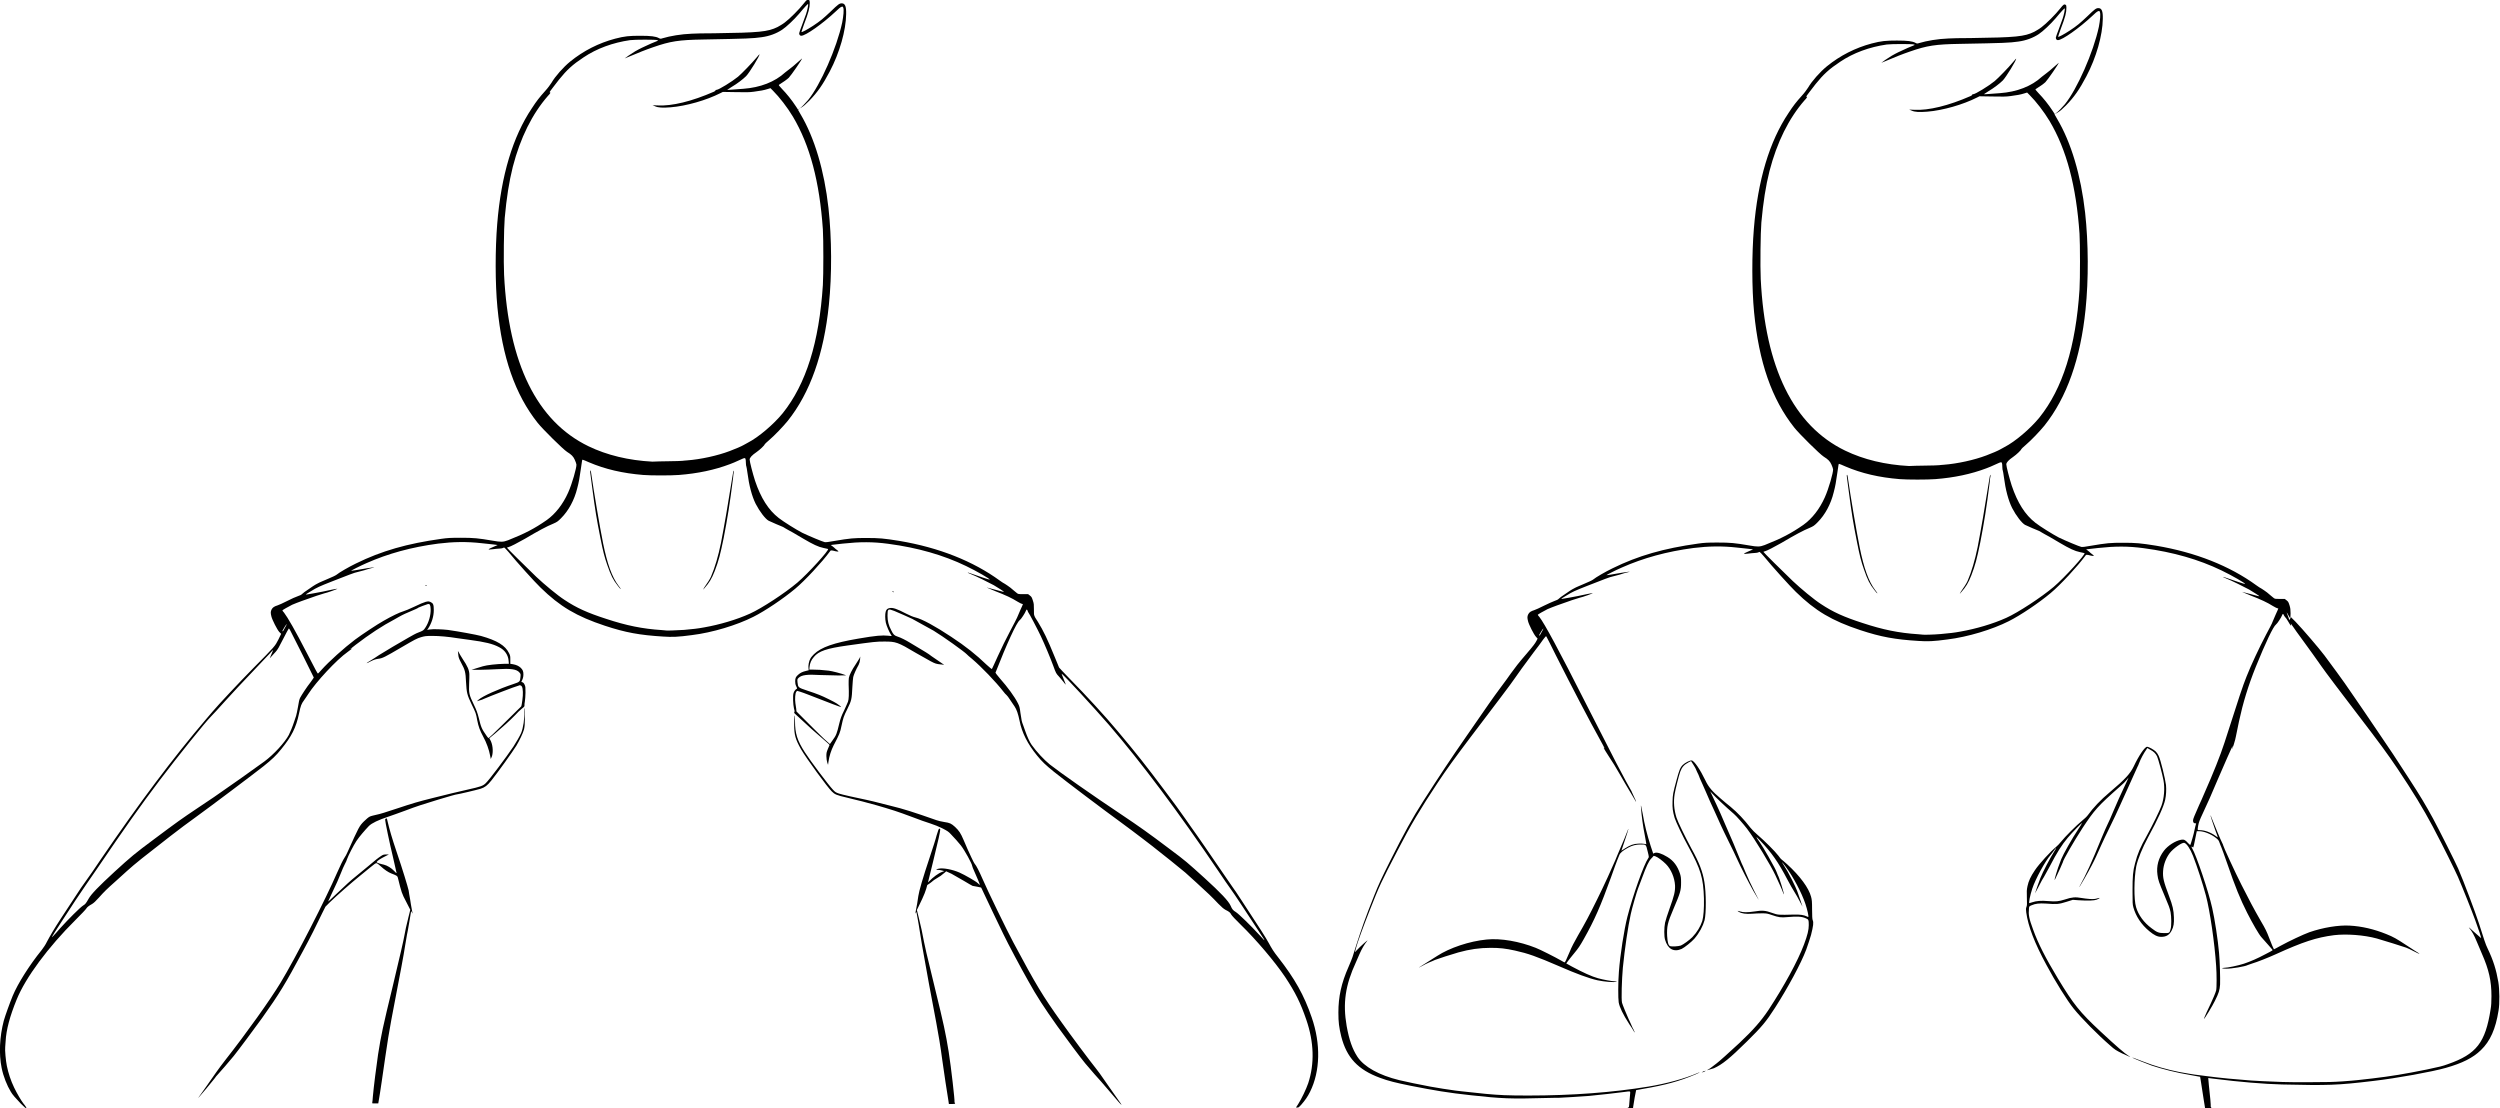 <?xml version="1.0" encoding="utf-8"?>
<!-- Generator: Adobe Illustrator 25.2.1, SVG Export Plug-In . SVG Version: 6.00 Build 0)  -->
<!DOCTYPE svg PUBLIC "-//W3C//DTD SVG 1.1//EN" "http://www.w3.org/Graphics/SVG/1.1/DTD/svg11.dtd">
<svg version="1.1"
	 id="svg8" xmlns:x="http://ns.adobe.com/Extensibility/1.0/" xmlns:i="http://ns.adobe.com/AdobeIllustrator/10.0/" xmlns:graph="http://ns.adobe.com/Graphs/1.0/" inkscape:version="0.92.4 (5da689c313, 2019-01-14)" sodipodi:docname="exhausted.svg" xmlns:cc="http://creativecommons.org/ns#" xmlns:dc="http://purl.org/dc/elements/1.1/" xmlns:inkscape="http://www.inkscape.org/namespaces/inkscape" xmlns:rdf="http://www.w3.org/1999/02/22-rdf-syntax-ns#" xmlns:sodipodi="http://sodipodi.sourceforge.net/DTD/sodipodi-0.dtd" xmlns:svg="http://www.w3.org/2000/svg"
	 xmlns="http://www.w3.org/2000/svg" xmlns:xlink="http://www.w3.org/1999/xlink" x="0px" y="0px" width="1202.2px"
	 height="532.9px" viewBox="0 0 1202.2 532.9" style="enable-background:new 0 0 1202.2 532.9;" xml:space="preserve">
<sodipodi:namedview  bordercolor="#666666" borderopacity="1.0" id="base" inkscape:current-layer="g1063" inkscape:cx="850.34311" inkscape:cy="-340.24498" inkscape:document-units="mm" inkscape:pageopacity="0.0" inkscape:pageshadow="2" inkscape:window-height="1699" inkscape:window-maximized="1" inkscape:window-width="2736" inkscape:window-x="-13" inkscape:window-y="-13" inkscape:zoom="0.35" pagecolor="#ffffff" showgrid="false">
	</sodipodi:namedview>
<g id="g1063">
	<g id="g883">
		<path id="path866" inkscape:connector-curvature="0" d="M10,530.7c-2.4-2.5-4.1-4.4-4.8-5.7c-1.8-2.9-3.6-7.4-4.4-11.4
			c-1.4-6.8-1-15,1-22.7c0.7-2.5,2.9-8.6,4.3-12c2.5-6,8-14.7,13.9-22c0.8-1,2-2.8,2.5-3.9c1.7-3.2,3.2-5.8,6.9-11.5
			c1.9-2.9,4.9-7.5,6.7-10.2c1.7-2.7,4.1-6.2,5.3-7.8c1.2-1.6,4.3-6.1,6.9-10C67,386.1,83,364.7,99.3,345.6c1.2-1.4,2.5-2.9,2.9-3.4
			c2.7-3.2,12.9-14.1,19.7-21c10.5-10.6,10.3-10.4,12-13.7l1.3-2.7l-0.9-0.9c-1-1.1-3.4-5.8-3.8-7.5c-0.4-1.6-0.4-2.3,0.1-3.3
			c0.5-1,1.3-1.5,2.9-2c0.6-0.2,2.7-1.1,4.6-2.1s4.2-2,5.1-2.3c0.9-0.3,1.8-0.7,2-1c0.2-0.2,0.8-0.7,1.2-1c3.9-2.7,4.9-3.4,6.3-4.1
			c0.8-0.5,3.1-1.4,4.9-2.2c1.9-0.8,3.7-1.6,4.2-2c1.3-1.1,6-3.8,9.3-5.4c12.4-6.1,24.7-9.6,41.2-11.9c2.9-0.4,4.3-0.5,9.3-0.5
			c6.2,0,8.3,0.2,15.3,1.4c4,0.7,5,0.7,7.4-0.2c8.1-3.2,12.7-5.6,18.6-9.7c4.2-3,7.8-7.6,10.3-13.2c1.9-4.2,4.1-12,4-13.5
			c-0.1-0.5-0.4-1.5-0.8-2.3c-0.7-1.6-1.6-2.5-3.7-3.8c-1.9-1.2-11.8-11-14.1-13.9c-10.9-13.7-17.1-31.6-19.4-55.6
			c-1.1-11.5-1.1-27.9-0.1-40.1c1.9-23.4,7.5-42,16.7-55.7c2.2-3.4,3.7-5.3,6.4-8.3c1.2-1.3,2.5-3.1,3-3.9c1.8-3.1,5.7-7.5,9-10.2
			c6.4-5.2,13.7-8.9,21.6-11c4.6-1.2,6.8-1.4,12.1-1.4c5.1,0,7.4,0.3,8.9,1.1c0.7,0.4,0.9,0.4,1.8,0.1c3.7-1.1,8.9-2,14.1-2.2
			c1.2-0.1,6-0.2,10.7-0.2c21.8-0.3,25.8-0.7,30.5-3c0.9-0.5,2.5-1.4,3.5-2.2c2.2-1.6,7-6.4,9-9c1.5-1.9,1.9-2.2,2.6-1.8
			c0.3,0.2,0.4,0.4,0.4,1.3c0,2.5-0.5,4.5-2.8,10.5c-0.7,1.9-1.2,3.6-1.2,3.6c0.2,0.2,2.7-1.1,5.6-3c3.5-2.3,4.9-3.5,8.5-6.9
			c3.6-3.5,4.2-3.9,5.3-3.9c1.6,0,2.2,1.5,2.1,5.2c-0.1,7.8-3.1,18.5-7.9,27.6c-3.3,6.3-5.9,10-9.8,14c-1.9,1.9-2.8,2.7-4,3.4
			c-0.8,0.5-1.5,0.8-1.5,0.9c0,0,0.6,1,1.2,2.1c6.8,11.4,11.5,27.3,13.5,45.2c1.6,14.6,1.7,32.1,0.2,46.6
			c-2.4,23.5-9,42.3-19.8,55.8c-2.3,2.8-6.3,7-9,9.3c-1.2,1-2.1,1.9-2.1,2c0,0.4-2.3,2.6-3.9,3.7c-2.2,1.5-3.3,2.7-3.3,3.6
			c0,1,1.5,6.8,2.6,10.2c2.8,8.3,6.4,14,11.4,17.9c2.3,1.8,8.4,5.6,11.3,7.1c3.1,1.5,9.8,4.3,10.8,4.5c0.4,0.1,2.2-0.1,4.2-0.5
			c8.2-1.4,9.8-1.5,15.8-1.5c6.3,0,8.4,0.2,15.9,1.4c19,3.2,35.4,9.7,48.3,19.1c0.8,0.6,1.9,1.3,2.5,1.6s1.7,1.2,2.6,1.8
			c0.8,0.7,1.7,1.4,1.9,1.6c0.2,0.2,0.7,0.6,1.1,0.9c0.7,0.6,0.8,0.6,3.1,0.6l2.4,0l0.9,0.7c0.8,0.6,0.9,0.9,1.4,2.4
			c0.5,1.5,0.5,2,0.5,4.2c0,1.7,0,2.7,0.2,3c0.1,0.3,0.2,0.5,0.2,0.5c-0.1,0,0.6,1.1,1.5,2.5c2.7,4.4,4.6,8.3,8.1,16.9
			c1,2.5,2,4.8,2.1,5.1c0.2,0.3,2.7,2.9,5.6,5.9c6.8,6.9,16.7,17.6,22.5,24.6c8.6,10.2,13.6,16.5,22.5,28.4c2.1,2.8,4.7,6.3,5.8,7.8
			c1.9,2.6,2.2,3,4.5,6.3c0.7,1,1.7,2.4,2.3,3.3c3.7,5.1,10.3,14.8,15.3,22.1c1.7,2.5,3.8,5.5,4.6,6.7c0.9,1.2,3,4.3,4.6,6.8
			c9.3,14.2,11.5,17.6,13.2,20.7c1.4,2.6,2.4,4.2,4.4,6.7c8.1,10.4,12.5,18.2,16.2,29c4.4,12.7,4.1,25.8-0.8,35.7
			c-1.2,2.4-2.3,4-4.3,6.3c-1,1.1-1.2,1.3-1.8,1.3h-0.7l1.1-1.7c1.6-2.5,3.8-7.1,4.8-10c3.1-9.4,2.8-19.7-0.9-30.5
			c-2.8-8.2-5.3-13.2-10.2-20.6c-4.9-7.3-13.9-17.9-21.4-25.2c-2.5-2.4-4.2-4.3-4.5-4.8c-0.5-1-1-1.4-2.8-2.3
			c-0.9-0.5-1.7-1.2-3.4-2.9c-2.9-3.1-5.4-5.5-10.7-10.3c-2.4-2.2-4.8-4.3-5.2-4.7c-1-0.9-12.4-10.1-16.2-13
			c-1.6-1.2-3.5-2.7-4.3-3.3c-3.5-2.7-6.9-5.2-10.4-7.8c-7.6-5.5-26.7-19.9-32.3-24.4c-3.8-3.1-5.7-4.8-8.1-7.8
			c-4.5-5.5-7.3-11-8.4-16.7c-0.7-3.4-1.4-5.4-2.4-6.9c-0.4-0.6-1.4-2-2.1-3.1c-0.7-1.1-1.5-2.2-1.8-2.4c-0.3-0.2-1-1-1.6-1.8
			c-3.6-4.6-10.3-11.6-15-15.6c-1.2-1-2.3-1.9-2.4-2.1c-1.2-1.3-11.4-8.6-16-11.4c-1.9-1.1-8.4-4.7-10.3-5.7c-1.4-0.7-6.7-3-8.6-3.8
			c-3.1-1.2-3.3-1.1-3.3,2.3c0,2.5,0.5,4.6,1.8,7c1,2.1,1.5,2.5,3,3c1.6,0.5,4.1,1.8,5.9,2.9c0.7,0.4,3,1.8,5,3s4,2.4,4.2,2.6
			c0.2,0.2,1.9,1.4,3.7,2.6c3.4,2.3,4,2.7,3.3,2.5c-0.2-0.1-0.8-0.2-1.3-0.2c-2.1-0.2-2.7-0.4-4.8-1.5c-1.2-0.7-4.4-2.5-7.1-4
			c-8.9-5.3-9.7-5.5-15.3-5.5c-3.9,0-4.8,0.1-17.7,1.9c-10,1.4-13.8,2.7-16.1,5.5c-1.3,1.5-1.9,2.9-2.1,4.8l-0.1,1.3l1.9,0
			c2,0,3.9,0.1,7.4,0.5c1.6,0.2,6,1.3,8.3,2.2c0.6,0.2-7.9,0.1-12.4-0.1c-6.3-0.4-8.9,0-10.3,1.3c-0.7,0.7-0.7,0.7-0.6,2.1
			c0.3,2.6,0.2,2.6,4.7,4.1c2.1,0.7,4.8,1.6,5.9,2.1c2.1,0.8,7.3,3.4,8.3,4.1c1.2,0.8,2.2,1.6,2.1,1.7c-0.1,0.1-5.5-1.9-15.4-5.8
			c-1.6-0.6-3.6-1.4-4.4-1.6l-1.4-0.4l-0.4,0.5c-0.5,0.6-0.7,3.5-0.4,5.5c0.1,0.8,0.3,2,0.4,2.7l0.1,1.2l5.2,5.2
			c2.8,2.9,6.5,6.4,8,7.9l2.9,2.6l1.2-1.7c1.9-2.6,2.1-3.2,3.3-8.2c0.6-2.4,1-3.6,2.3-6.2c0.8-1.8,1.7-3.7,1.9-4.3
			c0.4-1.2,0.5-3.4,0.3-8.3c0-1.2,0-2.6,0.1-3.1c0.2-1.3,1.6-4.1,3.2-6.4c0.8-1.2,1.6-2.5,1.9-3l0.4-0.9l-0.1,1.4
			c-0.1,1-0.3,1.8-0.7,2.6c-1.3,2.3-2.4,4.9-2.6,5.9c-0.1,0.6-0.3,2.7-0.4,4.7c-0.3,6.1-0.4,6.5-2.4,10.6c-1.8,3.6-2,4.3-2.8,8
			c-0.7,3.5-1,4.1-3.8,9.5c-1.2,2.4-2.1,5.1-2.5,7.9l-0.2,1.5l-0.4-1.2c-0.2-0.8-0.4-1.8-0.4-3c0-1.6,0.1-1.9,0.7-3.4
			c0.4-0.9,0.8-1.8,0.8-1.9c0.1-0.1-0.7-0.9-1.7-1.7c-2.9-2.5-5.2-4.5-7-6.1c-1.5-1.4-5.2-4.8-7.5-6.9c-0.8-0.7-0.9-0.9-0.7-1.2
			c0.2-0.3,0.1-0.8-0.2-1.8c-0.4-1.7-0.6-6-0.2-7.3c0.2-0.8,1-1.9,1.6-2.1c0.2-0.1,0.1-0.4-0.3-1.2c-0.4-0.8-0.5-1.5-0.5-2.4
			c0-1.5,0.3-2.2,1.5-3.2c1-0.9,2.1-1.4,3.8-1.8l1.2-0.3l-0.1-0.9c-0.2-1.3,0.2-3.5,0.9-4.7c0.3-0.6,1.1-1.5,1.7-2.1
			c3.5-3.4,9.6-5.5,21.3-7.5c8.7-1.5,11.6-1.7,14.5-1.4c0.8,0.1,1.6,0.2,1.6,0.1c0,0-0.1-0.3-0.4-0.7c-0.8-1.2-2-4-2.4-5.6
			c-0.4-1.8-0.4-4.2-0.1-5.3c0.3-1.1,0.8-1.6,1.9-1.8c1.6-0.3,3.6,0.4,8,2.7c1.8,0.9,3.2,1.5,4.4,1.8c3.3,0.8,9.5,4.2,17.2,9.3
			c7,4.6,12,8.6,17.1,13.5c1.3,1.2,2.4,2.1,2.5,2c0.1-0.1,1.4-3,2.9-6.3c1.6-3.6,4.1-8.6,5.9-12c1.7-3.2,3.2-6.1,3.3-6.4
			c0.1-0.3,0.8-1.8,1.5-3.5c0.8-1.6,1.3-3,1.3-3c-0.1-0.1-0.3-0.1-0.4-0.1c-0.2,0-1.2-0.5-2.2-1.1c-2.7-1.7-5.7-3.1-10.6-5
			c-2.4-1-4.3-1.8-4.2-1.8c0.1,0,2,0.5,4.2,1.1c2.2,0.6,4,1.1,4.1,1c0.1-0.1-2.7-1.9-4.9-3.2c-1.6-0.9-8.8-4.5-11.2-5.4
			c-0.8-0.3-1.4-0.6-1.3-0.7c0,0,0.8,0.2,1.6,0.5c3.3,1.2,8.7,3,8.9,2.9c0.5-0.2-6.5-4.2-11.3-6.5c-11-5.3-23.2-8.8-37.4-10.7
			c-7.4-1-13.6-1-21.9-0.1c-2.7,0.3-5.1,0.6-5.3,0.6l-0.5,0.1l0.6,0.4c0.3,0.2,0.8,0.6,1,0.8c0.2,0.3,0.8,0.7,1.3,1.1
			c0.5,0.3,0.8,0.7,0.8,0.8c-0.1,0.1-0.6,0-1.3-0.1c-2.3-0.6-2.4-0.6-2.9,0.2c-3.5,4.8-12,14-16.6,17.8
			c-5.6,4.7-14.5,10.7-20.1,13.5c-7.9,4-19.7,7.6-29.6,8.8c-6.6,0.9-9.4,1-13.8,0.7c-11.3-0.7-18-1.9-28-5.2
			c-13.6-4.5-21.6-9.2-31-18.4c-2.8-2.7-11.4-12.2-15.3-17c-1-1.2-2-2.2-2.1-2.2c-0.2,0-0.4,0-0.6,0.2c-0.2,0.1-1,0.3-1.8,0.3
			c-0.8,0-2.2,0.2-3.1,0.3c-2,0.2-2,0.2-2,0c0-0.1,1-0.6,2.2-1.1c1.2-0.5,2.1-0.9,2.1-0.9c0,0-1-0.2-2.1-0.3
			c-1.1-0.1-3.6-0.4-5.6-0.6c-7.1-0.8-13.6-0.7-20.9,0.2c-12.9,1.7-24.1,4.8-34.5,9.4c-3,1.3-7.5,3.6-7.4,3.7c0,0,1-0.1,2.1-0.3
			c2.6-0.5,9-1.5,9.1-1.4c0,0-0.4,0.2-1,0.3c-0.6,0.1-2.3,0.6-3.8,1.1c-1.5,0.4-3.1,0.8-3.4,0.9c-0.9,0.1-4.6,1.5-12.2,4.5
			c-6.3,2.5-7,2.8-10.1,4.7c-2,1.1-2.6,1.6-2.2,1.6c0.4,0,6.3-1.1,7.8-1.4c2.6-0.6,7.1-1.5,7.2-1.4c0.1,0.1-5.1,2-6.3,2.2
			c-0.9,0.2-5.4,1.7-10.9,3.7c-1.5,0.5-3.6,1.4-4.6,1.8c-1.8,0.9-4.6,2.5-4.7,2.7c0,0.1,0.3,0.6,0.8,1.1c1.7,2.2,5.5,8.8,10.9,19.3
			c4.4,8.5,5.2,10,5.4,10c0.1,0,0.9-0.9,1.8-1.9c3.4-3.8,10.7-10.4,16-14.4c3.2-2.4,10.9-7.5,13.8-9.1c3.8-2.2,7.8-4.1,9.3-4.5
			c0.8-0.2,3.2-1.2,5.5-2.3c2.2-1.1,4.6-2.1,5.4-2.3c1.4-0.3,1.4-0.3,2.4,0.1c1.2,0.6,1.5,1.2,1.5,3.9c0,3-1,6.2-2.7,8.8l-0.5,0.7
			l1.1-0.2c1.8-0.3,6.2-0.1,8.9,0.2c5,0.7,13.7,2.3,15.9,2.9c7.8,2.2,11.7,4.6,13.5,8.3c0.6,1.2,0.6,1.5,0.6,3.2l0,1.9l1.3,0.2
			c1.6,0.3,2.7,0.8,3.7,1.7c1,1,1.3,1.7,1.3,3.2c0,1.2-0.3,2.3-1,3.5c0,0.1,0.2,0.2,0.6,0.3c0.4,0.2,0.7,0.5,1,1.2
			c0.4,0.8,0.4,1.3,0.4,3.8c0,1.5-0.2,3.4-0.3,4.2c-0.2,0.8-0.2,1.6-0.2,1.9c0.1,0.4-0.1,0.7-1.3,1.6c-0.8,0.6-2.2,2-3.2,3.1
			c-2.5,2.6-6,5.7-9.5,8.7l-2.9,2.4l0.4,0.7c1.2,2,1.6,5.5,0.9,7.9L236,365l-0.3-1.6c-0.5-2.8-1.8-6.4-3.3-9.1
			c-1.6-3-2.3-4.8-2.9-7.9c-0.6-3.4-0.7-3.6-2.7-7.7c-2.2-4.6-2.4-5.5-2.7-10.8c-0.2-4.7-0.5-5.8-2.3-9.1c-1-1.9-1.3-2.6-1.4-3.8
			c-0.3-2.1-0.3-2.2,0.2-1.3c0.2,0.5,1.1,1.9,1.9,3.2c2.3,3.4,3.2,5.4,3.2,7.5c0,0.6,0,2.5-0.1,4.3c-0.2,4.5,0,5.5,2.2,10
			c1.4,2.9,1.8,4.1,2.4,6.4c1.2,4.9,1.4,5.3,3.9,8.9c0.3,0.5,0.7,0.9,0.9,0.9c0.1,0,3.1-2.8,6.5-6.2c3.4-3.4,6.9-6.8,7.6-7.5
			s1.5-1.4,1.6-1.6c0.1-0.2,0.3-1.5,0.5-3c0.4-2.8,0.3-5.4-0.2-6.4c-0.3-0.6-1.1-0.9-1.6-0.5c-0.2,0.1-0.5,0.2-0.6,0.2
			c-0.5,0-13.7,5.1-15.7,6c-0.8,0.4-1.9,0.8-2.4,0.9c-0.5,0.1-1,0.3-1.2,0.4c-0.2,0.1,0.1-0.3,0.6-0.7c2.1-1.8,9.4-5.1,16.9-7.6
			c3-1,3.1-1.1,3.3-3.5c0.1-1.2,0.1-1.3-0.5-2c-1.3-1.6-4.1-2-10.7-1.6c-2.3,0.1-6.1,0.3-8.3,0.3l-4.1,0l1.9-0.6
			c1.1-0.3,2.7-0.8,3.6-1.1c2-0.6,6.6-1.1,10.6-1.2l1.9,0l-0.1-1.3c-0.2-2.9-1.8-5.3-4.6-6.7c-3-1.6-6.7-2.5-14.2-3.5
			c-2.5-0.3-5.1-0.7-5.8-0.8c-4.3-0.7-8.7-1.1-12-1.1c-3.3,0-3.7,0.1-5.5,0.6c-2.2,0.7-2.6,0.9-9.8,5.1c-7.5,4.4-8.8,5.1-10.8,5.3
			c-1.2,0.2-2,0.4-3.6,1.2c-1.1,0.6-2,1-2,0.9c0-0.1,0.8-0.6,1.8-1.2c1-0.6,2.9-1.8,4.2-2.7c1.3-0.8,4.3-2.6,6.6-4
			c2.3-1.3,5.7-3.3,7.4-4.3s3.9-2.2,4.8-2.5c2.4-0.9,2.6-1.1,3.4-2.3c1.7-2.5,2.7-6.1,2.6-9c-0.1-2.1-0.4-2.6-1.4-2.4
			c-0.8,0.2-4.4,1.6-4.5,1.7c-0.1,0.2-1.4,0.8-4.5,2.1c-1.4,0.6-3,1.3-3.5,1.6c-0.5,0.3-2.1,1.1-3.4,1.9c-5.9,3.1-12,7.1-18.8,12.3
			c-2.4,1.9-3,2.3-2.1,1.9c0.9-0.5,0.3,0.1-1.7,1.5c-5.3,3.7-15.3,14.5-19,20.3c-0.4,0.7-1.3,1.9-1.9,2.8c-1.4,1.9-1.7,2.7-2.5,6.5
			c-1.4,6.8-3.6,11.1-8.6,17.2c-2.4,3-4.4,4.9-8.4,8.1c-4.4,3.5-25.8,19.6-33,24.8c-2.8,2-8.2,6-11.9,8.9
			c-12.5,9.7-16.8,13.1-20.9,16.8c-1.2,1.1-3.7,3.3-5.3,4.8c-4.4,3.9-5.6,5.1-8.1,7.9c-1.6,1.8-2.5,2.6-3.3,3.1
			c-1.6,0.9-2.4,1.5-2.8,2.2c-0.2,0.4-2.5,2.8-5.1,5.4c-13.3,13.2-24.1,27.8-28.4,38.4c-3.3,8.1-5,14.5-5.3,20.1
			c-0.1,1.1-0.2,2.3-0.2,2.7c-0.2,1.4,0.3,6.7,0.8,9.1c0.7,3.4,1.9,7.1,3.5,10.4c1.4,2.9,3.4,6.3,4.5,7.7c0.4,0.5,0.9,1.1,1.1,1.5
			c0.4,0.6,0.4,0.7,0.1,0.7C12.3,532.9,11.3,532,10,530.7L10,530.7z M607.6,451.3c-0.3-0.4-2-3-3.8-5.8c-1.8-2.7-4.9-7.5-6.9-10.5
			c-2-3-4.3-6.5-5.3-7.8c-0.9-1.2-3.5-5-5.7-8.3c-19-28.1-37-52.2-52.7-70.4c-6.5-7.5-22.4-24.8-22.7-24.5c0,0,0.4,1.2,1,2.6
			c0.6,1.4,1,2.5,1,2.6s-0.6-0.6-1.2-1.4c-0.6-0.8-1.6-1.9-2.1-2.5c-1.3-1.4-1.4-1.5-2.7-5.1c-1.4-3.8-4.1-10.3-6-14.3
			c-1.4-3-5.7-11.2-6-11.4c-0.1-0.1-0.2-0.4-0.3-0.7c-0.3-0.9-0.6-0.9-0.9,0c-0.3,0.9-2.3,4-2.9,4.4c-1.5,1-6.3,11.5-11.7,25.3
			c0,0.1,0.9,1.3,2.1,2.7c3.8,4.3,7.1,8.8,8.7,12c0.7,1.4,0.9,2,1.2,4.6c0.5,3.6,0.7,4.4,1.2,5.6c0.2,0.6,0.7,2,1.1,3.1
			c0.9,2.6,2.1,5.3,3.1,6.7c2.5,3.5,5.9,7.1,8.7,9.4c4.4,3.5,21.2,15.3,34.9,24.4c7.9,5.3,12.6,8.6,22.4,16
			c8.2,6.1,8.8,6.7,17.1,14.2c7.8,7.1,11.6,11.1,12.6,13.4c0.7,1.7,1.2,2.2,2.5,3c1.3,0.8,7.4,6.7,11.2,10.9
			c1.3,1.4,2.4,2.6,2.4,2.6C608.1,452.1,607.9,451.8,607.6,451.3L607.6,451.3z M29.1,446.2c3.8-4.2,9.3-9.7,10.8-10.7
			c1.2-0.7,1.5-1.2,2.7-3.3c1.3-2.3,4.8-5.9,12.5-13c7.9-7.2,9.5-8.6,19.2-15.8c11.1-8.3,13.1-9.7,20.4-14.6
			c3.5-2.3,7.2-4.8,8.2-5.5c7.7-5.3,19.3-13.5,24.2-17.1c4.5-3.3,9.9-9.2,11.8-12.8c0.7-1.4,1.8-4,2.6-6.5c0.3-0.8,0.7-2.1,0.9-2.7
			c0.2-0.6,0.6-2.6,0.9-4.3c0.4-2.5,0.6-3.4,1-4.3c0.8-1.5,3.2-5.2,5.1-7.6c0.8-1.1,1.5-2.1,1.5-2.2c0-0.2-10.2-20.5-11.3-22.6
			c-0.3-0.6-0.6-1-0.7-1c-0.1,0-1.3,2.3-2.7,5c-2,4-2.7,5.2-3.6,6.2c-0.6,0.6-1.5,1.6-2,2.2l-0.9,1l0.7-1.7c1-2.4,1-2.3,0.9-2.3
			c-0.1,0-0.9,0.9-1.8,1.9c-0.9,1-4.8,5.1-8.6,9.1c-3.8,4-9.5,10-12.6,13.5c-3.1,3.5-6.1,6.7-6.7,7.3c-3,3-16,19.2-24.8,30.8
			c-9.3,12.3-16.7,22.8-30.3,42.8c-2,2.9-4.3,6.3-5.1,7.4c-0.8,1.1-3,4.5-5,7.4c-1.9,2.9-4.8,7.3-6.4,9.8c-3.1,4.7-5,7.8-5,8
			c0,0.1,0.3-0.1,0.6-0.5C26,449.8,27.5,448,29.1,446.2L29.1,446.2z M136.3,303.2c0.9-1.5,1.7-3.1,1.6-3.1c-0.2,0-1.7,2.4-2.1,3.3
			C135.7,303.7,136.1,303.6,136.3,303.2L136.3,303.2z M329,302.9c4.3-0.4,6.4-0.6,9.6-1.2c7.4-1.3,15.6-3.7,22-6.6
			c5.6-2.5,16.9-9.9,22.8-14.9c5.3-4.5,15.5-15.8,14.8-16.2c-0.1,0-1.1-0.3-2.2-0.5c-2.5-0.5-5-1.7-9.6-4.4
			c-3.8-2.3-7.2-4.2-7.3-4.2c0,0-0.7-0.4-1.4-0.8c-0.7-0.5-1.4-0.8-1.4-0.8c-0.2,0-5.9-2.5-6.7-2.9c-1.5-0.8-4.3-4.4-6.2-8.1
			c-1.8-3.6-3.2-8.8-4-15.1c-0.2-1.4-0.4-2.7-0.5-2.9c-0.1-0.2-0.2-0.8-0.2-1.3s-0.1-1.3-0.1-1.8c-0.2-1.2-0.3-1.2-2.9,0
			c-2.6,1.2-2.9,1.3-4.7,2c-7.4,2.8-15.5,4.5-24.5,5.2c-3.8,0.3-13.5,0.3-17.2,0c-9.9-0.8-18.4-2.8-26.1-6.1
			c-1.4-0.6-2.7-1.2-2.9-1.2c-0.4-0.1-0.3-0.4-1,4.5c-0.6,4.2-0.9,6.1-1.7,9.1c-1.4,5.8-4.2,10.9-7.8,14.5c-1.6,1.6-1.9,1.8-3.7,2.6
			c-3.2,1.3-7.1,3.4-13.7,7.3c-3.3,1.9-7,3.8-7.9,4c-0.4,0.1-0.7,0.2-0.7,0.3c0,0.2,8.8,8.9,14.1,14c3.8,3.6,10.3,9,13.6,11.1
			c5.7,3.8,11,6.2,20,9.1c9.7,3.2,17.4,4.8,26.8,5.4c1.2,0.1,2.2,0.2,2.2,0.2C320.7,303.3,325.6,303.1,329,302.9L329,302.9z
			 M338.6,282.6c1.5-2.1,2.9-4.3,3.3-5.3c1.9-4.4,3.5-9.9,4.8-16.2c1.5-7.7,3.6-19.8,5.4-31.3c0.3-2,0.6-3.5,0.7-3.5
			c0.1,0,0.1,0.3,0.1,0.6c-0.1,0.3-0.3,1.7-0.4,3.1c-1.5,12-2.7,19.4-4.5,28.7c-1.7,8.3-2.4,10.9-4.3,15.9c-1.5,3.8-2.6,5.6-5,8.3
			l-0.6,0.7L338.6,282.6z M297.1,281.7c-2.3-2.9-3.3-4.9-5.1-10.1c-1.3-3.7-2-6.4-3.3-13c-1.9-9.7-2.4-12.6-4-24.7
			c-0.4-3.4-0.9-6.5-0.9-6.9c-0.1-0.4,0-0.8,0.1-0.8c0.1,0,0.2,0.3,0.3,0.8c1.4,9.7,4.1,25.7,5.8,34.2c2,9.9,4.3,16.3,7.4,20.4
			c1,1.3,1.2,1.6,1,1.6C298.3,283.2,297.7,282.5,297.1,281.7L297.1,281.7z M328.2,221.6c0.3-0.1,1.3-0.1,2.1-0.2
			c6.7-0.5,14.8-2.3,20.6-4.5c2.5-0.9,5.9-2.4,6.7-2.9c0.4-0.2,1.3-0.7,2-1.1c5.1-2.6,12.4-8.8,16.8-14.2c11.2-14,17.5-34,19.3-61.6
			c0.3-5.1,0.3-21.9,0-26.8c-1.6-23-6.2-40.4-14.4-54.2c-2.7-4.5-6.5-9.4-9.6-12.5l-1.2-1.2l-1.3,0.4c-1.9,0.6-3.6,0.9-6.7,1.3
			c-2.2,0.3-3.7,0.3-8.8,0.2l-6.1-0.1l-1.2,0.6c-6.7,3.4-16.4,6.2-23.9,6.8c-3.8,0.3-6,0.2-7.5-0.5l-1.2-0.5l2.4,0.1
			c6.9,0.4,16.6-2,27.1-6.6c0.5-0.2,0.8-0.5,0.8-0.6c-0.1-0.2,0.1-0.3,0.5-0.3c1,0,7.5-4,10.3-6.3c1.8-1.5,6.9-6.8,8.8-9.1
			c0.8-1,1.5-1.7,1.5-1.7c0.4,0.4-4.9,9-6.4,10.5c-1.5,1.5-4.4,3.7-6.8,5.1c-1.3,0.8-2.3,1.5-2.3,1.5c0.1,0.1,3.6-0.2,7.7-0.5
			c8.2-0.6,15.2-3.3,20.2-7.9c0.5-0.4,1.5-1.2,2.2-1.7c0.7-0.5,2.4-1.9,3.6-3c1.2-1.1,2.3-2,2.3-2c0.2,0.2-5.3,8.2-6.4,9.3
			c-0.7,0.7-2.8,2.2-4.6,3.3c-0.4,0.2-0.2,0.4,1.2,1.9c2.5,2.6,4.7,5.3,7,8.8l0.9,1.4l1-0.8c1-0.8,2.2-2.1,3.8-3.9
			c5.9-7.2,13.8-25.1,16.4-37.3c0.6-3.1,0.9-6.2,0.5-7.1c-0.2-0.6-0.3-0.6-0.9-0.4c-0.4,0.1-1.6,1.1-2.7,2.2
			c-6.3,5.9-14.5,11.7-16.6,11.7c-0.6,0-1-0.5-1-1.2c0-0.2,0.6-2,1.4-4c0.7-1.9,1.6-4.3,1.9-5.2c0.6-1.7,1.2-4.7,1-4.9
			c-0.1-0.1-1.6,1.4-4.4,4.8c-2.4,2.8-6.1,6.3-8.1,7.6c-2.7,1.8-6.1,3.1-9.9,3.6c-4.3,0.6-6.5,0.7-28.1,1.1
			c-11.6,0.2-15.7,0.8-24,3.7c-3.8,1.3-7,2.6-11.5,4.5c-1.2,0.5-2.2,0.9-2.2,0.9c0-0.1,3.3-2.4,5-3.4c1-0.6,2.4-1.3,3.2-1.7
			c3.6-1.7,6.1-2.8,7-3.1c1-0.4,1-0.4,0.5-0.6c-0.7-0.3-10.8-0.3-13.1,0c-8.3,1.2-16,4-22.4,8.3c-5.3,3.5-8,6-11.8,10.7
			c-2.4,3.1-4.5,5.8-4.5,6c0,0.1,0.1,0.1,0.3,0.2c0.2,0-0.1,0.6-1.1,1.6c-7.6,8.7-13.3,20.2-16.9,34.1c-1.8,7.2-3,14.8-3.9,24.7
			c-0.4,4.9-0.6,20.9-0.3,27.2c2.1,42.7,15.8,70.5,40.6,82.5c8.9,4.3,19.3,6.8,30.7,7.4C316.8,221.8,326.9,221.8,328.2,221.6
			L328.2,221.6z M535,526.5c-2.1-2.5-4.6-5.4-5.5-6.4c-1.6-1.7-4.1-4.6-7.6-8.7c-1.8-2.1-9.7-12.7-13.5-18
			c-6.3-8.9-9.8-14.2-14-21.8c-3.4-6-9.7-17.8-11.9-22.4c-2.5-5.1-8-16.7-9.5-19.9c-0.6-1.4-1.2-2.5-1.2-2.5c0,0-0.9-0.2-1.9-0.4
			c-1-0.2-2-0.4-2.2-0.4c-0.2-0.1-2.1-1.1-4-2.3c-2-1.2-4.7-2.7-6.1-3.5L455,419l-0.8,0.7c-1.5,1.3-2.1,1.7-3.8,2.7
			c-0.9,0.5-1.7,1.1-1.9,1.3c-0.1,0.2-0.8,0.6-1.4,1.1l-1.2,0.8l-0.5,1.8c-0.3,1.1-1.1,3.1-1.9,4.8c-0.8,1.6-1.7,3.5-2,4.2l-0.6,1.2
			l0.9,3.6c0.5,2,1.1,4.7,1.4,6c1.7,8.8,2.2,10.9,6.7,29.3c3.7,15.1,4.9,20.5,6.3,29.3c1.2,7.6,3,23.6,2.8,24.1
			c-0.1,0.1,0,0.2,0.1,0.3c0.1,0.1,0.2,0.3,0.2,0.4c0,0.2-0.4,0.3-1.5,0.3l-1.5,0l-0.2-1.4c-0.4-2.1-2.4-15.5-3-19.9
			c-0.8-6.2-1.9-12.7-2.9-18c-0.5-2.7-2.1-11-3.5-18.6c-1.4-7.6-2.9-15.9-3.3-18.4s-1.2-7.3-1.7-10.5c-1-5.8-1-5.9-1.3-5.2
			c-0.3,0.6-0.3,0.6-0.2,0.1c0.8-4,1-5.3,1.4-8.1c0.4-2.6,2-8.2,5.6-19c1.3-3.9,2.8-8.5,3.2-10.2c0.8-2.7,1-3.1,1.3-3.2
			c0.6-0.1,0.6,0.3-0.3,4.5c-0.7,3.1-4.8,20.1-5.1,21.1c-0.1,0.3,0.1,0.2,0.5-0.3c1.8-1.9,4.6-4,6.2-4.5l1.1-0.4l-1.1-0.3
			c-0.6-0.2-1.5-0.3-2-0.3c-1.2,0-0.9-0.3,0.5-0.6c2.1-0.4,6.5,0.4,9.9,1.9c2.5,1.1,7.9,4.2,8.8,5.1c0.5,0.5,1,0.9,1,0.8
			c0-0.3-1.5-3.9-2.6-6.3c-0.6-1.3-1.1-2.6-1.1-2.8c0-0.9-3.6-7.5-5.4-9.8c-0.5-0.6-1.5-1.8-2.2-2.6c-0.7-0.8-1.9-2.1-2.6-2.8
			c-1.1-1.2-1.5-1.5-4-2.8c-1.8-0.9-4-1.8-5.9-2.4c-1.7-0.5-5.6-1.9-8.7-3.1c-3.1-1.2-6.9-2.5-8.4-3c-5.9-1.9-12.4-3.7-15.6-4.5
			c-1.9-0.5-5.1-1.2-7.3-1.8c-5.2-1.2-6-1.6-7.4-3c-2.1-2-12.3-16-14.8-20.3c-2.7-4.8-3.3-6.9-3.3-11.8c0-1.8,0.1-3.6,0.2-4.1
			c0.2-0.7,0.2-0.3,0.2,2.2c0,6.2,1.1,9.5,4.7,15.1c2.6,4.1,11.5,15.9,13.5,18c1.2,1.3,1.5,1.4,2.9,1.9c1.4,0.5,8.7,2.1,13.1,3
			c1,0.2,2.6,0.6,3.5,0.8c0.9,0.2,4.7,1.2,8.3,2.1c6.2,1.5,10.9,3,22,6.9c0.8,0.3,2.5,0.7,3.8,0.9c2.7,0.4,3.3,0.7,5.1,2.3
			c2,1.9,2.7,2.9,4.2,6.4c0.7,1.7,1.6,3.7,1.9,4.4c0.3,0.7,1.1,2.4,1.8,3.9c0.7,1.5,1.4,2.9,1.7,3.2c0.7,0.8,2,3.3,3.7,7.2
			c2.4,5.6,11.5,24.3,14.8,30.5c10.9,20.4,14.1,25.7,23.1,38.3c3.8,5.4,13.7,18.7,17,22.8c0.8,1,2.1,2.8,2.9,4
			c0.8,1.2,3.1,4.5,5.1,7.3c3.8,5.3,4,5.7,3.9,5.7C538.9,531.1,537.1,529,535,526.5L535,526.5z M179,530.3c0.1-0.3,0.2-1.7,0.3-3
			c0.4-4.6,1.7-14.8,2.5-20.2c1.5-9.5,2.2-12.8,7.1-33c3.4-14.2,5.3-22.5,5.6-24.4c0.2-1.4,1-5.1,2-9l0.8-3.2l-2-3.9
			c-2.1-4-2.2-4.3-4-11.6c-0.2-0.8-0.6-1-3.2-2c-1.3-0.5-3.3-1.8-5.1-3.5c-0.8-0.7-1.6-1.4-1.9-1.4c-0.4-0.1-1,0.3-2.9,1.9
			c-1.3,1.1-3.8,3.1-5.5,4.5c-3.6,2.9-10.8,9.2-14,12.3l-2.2,2.2L155,439c-3,6.3-5.7,11.7-9.5,18.7c-8.2,15.3-11.3,20.4-19.5,31.9
			c-3.9,5.4-11.5,15.6-13.6,18.2c-2.4,2.9-6,7.1-7.4,8.6c-0.7,0.7-1.5,1.7-1.8,2.2c-0.7,1-7,8.5-7.6,9.1c-0.3,0.3-0.3,0.2,0.1-0.3
			c0.7-0.9,6.2-8.8,8.3-11.8c0.9-1.3,2.9-4,4.4-5.9c10.2-13,21.4-28.7,26.5-37.1c7.5-12.4,21.9-40.6,27.2-52.9
			c1.5-3.4,2.8-6.1,3.6-7.3c0.4-0.5,1-1.7,1.4-2.6c5.5-12.2,5.7-12.6,7.9-14.8c1-1,2.3-2.1,2.8-2.3c0.5-0.3,2-0.6,3.2-0.9
			c1.6-0.3,4.5-1.2,10.5-3.2c6.9-2.3,9.6-3.1,16.4-4.8c9.2-2.3,10.9-2.7,17-4.1c6.3-1.4,7.4-1.8,8.7-3.1c1.7-1.6,9.8-12.4,13.3-17.6
			c1.2-1.8,3.2-5.3,3.7-6.5c1-2.4,1.7-7,1.5-10.3c-0.1-1.5-0.1-1.9,0.1-1.4c0.1,0.3,0.2,2.3,0.2,4.4c0,3.3-0.1,4-0.4,5.5
			c-0.5,1.9-2.2,5.4-3.7,7.9c-1.7,2.8-9.1,13.1-12,16.7c-2,2.5-3.1,3.3-5.2,4c-1.9,0.6-10.9,2.7-11.4,2.7c-0.4,0-3.6,0.9-8.9,2.5
			c-7.2,2.2-10.4,3.2-15.9,5.3c-2.9,1.1-6.7,2.4-8.4,3c-4.5,1.5-7.7,3-9.1,4.4c-2,2.1-4.6,5.1-6,7.2c-1.4,2.1-4,7.2-4.5,8.7
			c-0.1,0.5-0.6,1.6-1.1,2.5c-0.5,0.9-1.3,2.8-1.8,4.1c-1,2.6-2.3,5.5-4.7,10.5c-0.8,1.7-1.5,3.2-1.5,3.3c0,0.1,1.6-1.3,3.4-3.1
			c5.6-5.3,7.2-6.8,10.2-9.2c1.6-1.3,4.1-3.4,5.7-4.7c3.4-2.9,4.8-4,6.2-4.9c0.9-0.6,1.3-0.7,2.4-0.7h1.3l-1.8,0.9
			c-2.2,1.1-3.7,2.1-4,2.6c-0.2,0.3-0.1,0.4,1.1,0.8c0.7,0.2,1.7,0.5,2.3,0.6c1.6,0.4,3.6,1.6,4.9,3c0.6,0.7,1.2,1.2,1.2,1
			c0-0.1-0.8-3.5-1.7-7.5c-1.7-7-3.8-17.2-3.8-18.1c0-0.4,0.6-0.8,0.8-0.6c0,0,0.3,0.9,0.5,1.9c0.8,3.4,2,7.6,4.2,14.1
			c2.9,8.5,5.4,16.8,5.8,18.6c0.1,0.8,0.4,2.7,0.7,4.2c0.2,1.5,0.6,3.7,0.8,4.8c0.5,2.4,0.5,2.4,0.1,1.6l-0.4-0.7l-0.9,5.4
			c-0.5,3-1,5.7-1.1,6c-0.1,0.3-0.5,2.7-0.9,5.3c-0.6,4.1-2.2,12.6-6.6,35.5c-1,5.2-2,11.6-2.9,17.8c-0.9,6.2-2.7,18.8-3.1,20.7
			l-0.3,1.8h-1.4h-1.4L179,530.3L179,530.3z M429.2,284.6c-0.4-0.2-0.4-0.2,0.1-0.2c0.3,0,0.5,0.1,0.5,0.2c0,0.1,0,0.2-0.1,0.2
			C429.6,284.8,429.4,284.7,429.2,284.6z M204.5,281.5c0-0.1,0.2-0.2,0.4-0.2c0.2,0,0.4,0,0.4,0.1s-0.2,0.1-0.4,0.2
			C204.7,281.7,204.5,281.6,204.5,281.5L204.5,281.5z"/>
		<path id="path879" inkscape:connector-curvature="0" d="M783.3,532.4c0.1-0.3,0.2-1.7,0.3-3c0.1-1.4,0.3-3,0.3-3.5
			c0.1-1.3,0.3-1.2-2.8-0.8c-2.9,0.4-12.5,1.5-16.9,1.9c-4,0.3-13.5,0.9-14.4,0.9c-0.3,0-3,0-6.1,0.1c-17.2,0.5-21.6,0.3-36.2-1.3
			c-11.2-1.2-17.6-2.3-29.3-4.6c-6.9-1.4-10.6-2.3-14.6-3.8c-10.6-3.9-16-9.7-18.6-19.8c-1.1-4.5-1.4-6.9-1.4-11.6
			c0-7.6,1.4-14.1,4.9-22c0.8-1.9,1.7-4,1.9-4.7c0.2-0.7,1-3.3,1.8-5.7c2.6-8.1,4.3-13,8.6-23.8c2.1-5.3,3.3-7.9,7.7-16.7
			c6.9-13.8,10.7-20.6,16-28.9c8.1-12.6,12.5-19.3,20.9-31.4c3.7-5.3,6.8-9.8,10.6-15.3c1.5-2.1,4-5.7,5.7-7.9
			c1.7-2.2,3.8-5.2,4.8-6.6c2.2-3,3.5-4.8,7.4-9.3c3.6-4.2,4.3-5.2,5-6.5l0.5-1l-0.8-0.9c-1-1.1-3.4-5.8-3.8-7.5
			c-0.4-1.6-0.4-2.3,0.1-3.3c0.5-1,1.3-1.5,2.9-2c0.6-0.2,2.7-1.1,4.6-2.1c1.9-0.9,4.2-2,5.1-2.3c0.9-0.3,1.8-0.7,2-1
			c0.2-0.2,0.8-0.7,1.2-1c3.9-2.7,4.9-3.4,6.3-4.1c0.8-0.5,3.1-1.4,4.9-2.2c1.9-0.8,3.7-1.6,4.2-2c1.3-1.1,6-3.8,9.3-5.4
			c12.4-6.1,24.7-9.6,41.2-11.9c2.9-0.4,4.3-0.5,9.3-0.5c6.2,0,8.3,0.2,15.3,1.4c4,0.7,5,0.7,7.4-0.2c8.1-3.2,12.7-5.6,18.6-9.7
			c4.2-3,7.8-7.6,10.3-13.2c1.9-4.2,4.1-12,4-13.5c-0.1-0.5-0.4-1.5-0.8-2.3c-0.7-1.6-1.6-2.5-3.7-3.8c-1.9-1.2-11.8-11-14.1-13.9
			c-10.9-13.7-17.1-31.6-19.4-55.6c-1.1-11.5-1.1-27.9-0.1-40.1c1.9-23.4,7.5-42,16.7-55.7c2.2-3.4,3.7-5.3,6.4-8.3
			c1.2-1.3,2.5-3.1,3-3.9c1.8-3.1,5.7-7.5,9-10.2c6.4-5.2,13.7-8.9,21.6-11c4.6-1.2,6.8-1.4,12.1-1.4c5.1,0,7.4,0.3,8.9,1.1
			c0.7,0.4,0.9,0.4,1.8,0.1c3.7-1.1,8.9-2,14.1-2.2c1.2-0.1,6-0.2,10.7-0.2c21.8-0.3,25.8-0.7,30.5-3c0.9-0.5,2.5-1.4,3.5-2.2
			c2.2-1.6,7-6.4,9-9c1.5-1.9,1.9-2.2,2.6-1.8c0.3,0.2,0.4,0.4,0.4,1.3c0,2.5-0.5,4.5-2.8,10.5c-0.7,1.9-1.2,3.6-1.2,3.6
			c0.2,0.2,2.7-1.1,5.6-3c3.5-2.3,4.9-3.5,8.5-6.9c3.6-3.5,4.2-3.9,5.3-3.9c1.6,0,2.2,1.5,2.1,5.2c-0.1,7.8-3.1,18.5-7.9,27.6
			c-3.3,6.3-5.9,10-9.8,14c-1.9,1.9-2.8,2.7-4,3.4c-0.8,0.5-1.5,0.8-1.5,0.9c0,0,0.6,1,1.2,2.1c6.8,11.4,11.5,27.3,13.5,45.2
			c1.6,14.6,1.7,32.1,0.2,46.6c-2.4,23.5-9,42.3-19.8,55.8c-2.3,2.8-6.3,7-9,9.3c-1.2,1-2.1,1.9-2.1,2c0,0.4-2.3,2.6-3.9,3.7
			c-2.2,1.5-3.3,2.7-3.3,3.6c0,1,1.5,6.8,2.6,10.2c2.8,8.3,6.4,14,11.4,17.9c2.3,1.8,8.4,5.6,11.3,7.1c3.1,1.5,9.8,4.3,10.8,4.5
			c0.4,0.1,2.2-0.1,4.2-0.5c8.2-1.4,9.8-1.5,15.8-1.5c6.3,0,8.4,0.2,15.9,1.4c19,3.2,35.4,9.7,48.3,19.1c0.8,0.6,1.9,1.3,2.5,1.6
			c0.6,0.3,1.7,1.2,2.6,1.8c0.8,0.7,1.7,1.4,1.9,1.6c0.2,0.2,0.7,0.6,1.1,0.9c0.7,0.6,0.8,0.6,3.1,0.6l2.4,0l0.9,0.7
			c0.8,0.6,0.9,0.9,1.4,2.4c0.4,1.3,0.5,2.1,0.5,3.9c0,1.2-0.1,2.2-0.2,2.2s-0.3-0.4-0.6-0.9c-0.4-0.9-1.3-2.3-1-1.5
			c0.1,0.2,0.4,1.1,0.7,1.9l0.5,1.5l0.4-0.7l0.4-0.7l2.2,2.2c3.3,3.4,11.5,13,13.9,16.2c1.2,1.6,3.8,5.2,5.9,8
			c2.1,2.8,5.3,7.4,7.2,10.2c4,5.8,7.3,10.6,14.1,20.7c4.7,6.9,6.6,9.7,13.3,20.1c5.6,8.6,8.2,13,11.7,19.4
			c2.8,5.2,10.9,21.3,12.1,24.1c2.6,6,8.2,20.9,9.9,26.1c2.5,7.9,3.3,10.4,4.2,12.2c2.8,5.8,4.2,10.4,5.2,16.2
			c0.6,3.6,0.7,10.3,0.1,13.8c-1.4,8.8-4,14.7-8.5,19c-3.8,3.7-9,6.3-16.8,8.5c-6.6,1.9-23.7,5-34.9,6.3
			c-17.5,2.1-21.8,2.2-43.9,1.7c-8.6-0.2-21.1-1.3-31.4-2.6c-2.2-0.3-4.1-0.5-4.1-0.5c0,0,0.1,1.6,0.3,3.4c0.6,4.9,1,10,0.9,10.2
			c-0.1,0.1,0,0.2,0.1,0.3c0.1,0.1,0.2,0.3,0.2,0.4c0,0.2-0.4,0.3-1.5,0.3l-1.5,0l-0.2-1.3c-0.1-0.7-0.7-4.1-1.2-7.6
			c-0.5-3.5-1-6.3-1-6.3c0,0-2-0.4-4.4-0.8c-7.2-1.2-13.8-2.9-18.9-4.6c-2.3-0.8-9.4-3.7-9.3-3.8c0.1-0.1,0.6,0.1,5.3,1.9
			c5.3,2.1,11.3,3.8,17.3,5c2.2,0.4,7.8,1.4,9.4,1.5c0.5,0.1,2.2,0.3,3.9,0.5c5.8,0.8,14.4,1.6,21.3,2.1c2.8,0.2,7.1,0.4,15,0.7
			c1.4,0.1,7.3,0.1,13.1,0.1c8.9,0,11.3-0.1,15.9-0.4c3-0.2,6.2-0.5,7.1-0.6c0.9-0.1,4.1-0.5,7.1-0.8c9.2-1.1,15.3-2.1,26.2-4.3
			c6.1-1.3,7.5-1.6,10.2-2.6c13.7-4.8,18-10.3,20.5-26.4c0.3-1.6,0.4-3.6,0.4-6.3c0-7.2-1.2-12.7-4.6-20.4c-0.7-1.6-1.8-4.3-2.5-5.9
			c-1.2-2.9-2.2-4.8-3.7-6.6c-0.4-0.5,0.8,0.5,2.5,2.1c1.8,1.6,3.3,2.9,3.3,2.9c0.2,0-1.2-4.3-2.8-8.6c-1.6-4.4-6.1-15.7-8.3-20.8
			c-1.1-2.6-8-16.5-10.5-21.1c-0.4-0.7-1.1-2.1-1.6-3.1c-4.7-8.8-9.5-16.7-17-27.9c-4.7-7-8.6-12.3-19.4-26.4
			c-7.2-9.4-15.6-20.5-17.3-23c-2.3-3.3-5.3-7.5-9.4-13.1c-1.7-2.3-3.5-4.8-4-5.6c-1.2-1.7-1.3-1.9-1.1-1.2c0.3,1-0.2,0.6-1.2-1.2
			c-0.6-1-1.2-2-1.5-2.2c-0.2-0.2-0.5-0.7-0.7-1c-0.3-0.9-0.6-0.9-0.9,0c-0.3,0.9-2.3,4-2.9,4.4c-1.3,0.9-5,8.7-9.7,20.3
			c-3.7,9.2-6.2,17.5-8.1,26.3c-0.7,3.4-1.4,6.7-1.5,7.3c-0.1,0.6-0.5,2.3-1,3.8c-0.7,2.2-1.1,2.9-0.6,1.1c0.1-0.2,0.1-0.4,0-0.3
			c-0.2,0.2-4.2,9.2-7.1,16c-3.4,8-4.6,10.8-7.2,16.3c-1.6,3.4-1.9,4.3-2.2,5.8c-0.4,2.5-0.5,2.3,0.8,2.3c2.3,0,5.3,1.1,7.6,2.8
			c0.5,0.4,1,0.7,1,0.6c0-0.1-0.5-1.6-1.2-3.4c-1.2-3.3-2.4-7.1-2.3-7.2c0,0,0.3,0.5,0.5,1.2c0.8,2.1,4.7,11.5,5.2,12.3
			c0.2,0.4,0.4,0.8,0.4,1c0,0.5,5.6,12.7,8.8,19c3.8,7.5,5.8,11.3,9.3,17.4c2.2,3.7,2.9,5.2,4,8.1c1.1,2.9,2,5,2.3,5.5
			c0,0,1.5-0.7,3.2-1.7c4.2-2.3,10.8-5.4,13.8-6.5c6.6-2.3,14.1-3.5,19.4-3.2c5.8,0.3,11.8,1.7,17.7,4.1c3.3,1.3,5,2.3,9.4,5.2
			c1.2,0.8,3.1,2,4.3,2.8c1.2,0.7,2.2,1.4,2.2,1.5c0.1,0.1-1.1-0.4-2.6-1.2c-1.5-0.8-3.2-1.6-3.8-1.8c-1-0.4-11-3.5-14.1-4.4
			c-6.2-1.7-14.7-2.3-20.6-1.6c-8.5,1.1-14.9,3.2-28.1,9.2c-3.5,1.6-9.1,3.8-11.2,4.4c-1,0.3-2,0.7-2.3,0.8c-1,0.6-7.7,1.8-10.3,1.7
			c-1.8,0-2.7-0.3-1-0.4c1.7,0,6.9-1.1,9.6-2c3-1,6.5-2.5,10.4-4.6c1.8-0.9,3.2-1.7,3.3-1.8c0.1,0,0-0.2-0.1-0.4
			c-0.2-0.2-3.1-3.6-5.2-5.9c-1.2-1.3-4.2-6.5-6.9-11.8c-3.3-6.5-5.8-12.7-9.4-23.2c-1.5-4.2-2.8-8-3-8.3s-0.5-1.3-0.8-2
			c-0.4-1.2-0.6-1.5-1.7-2.4c-2.4-1.9-5.8-3.3-8.2-3.3l-1.1,0l-0.8,3.9c-0.4,2.1-0.8,3.9-0.9,3.9c0,0-0.2,0-0.4-0.2
			c-0.5-0.4-0.6-0.1-0.1,0.7c1.9,3.1,7.9,20.8,9.6,28.6c1.2,5.2,2.8,15.6,3.3,21.6c0.4,4.4,0.6,12,0.5,15.2
			c-0.2,2.8-0.6,4.1-2.5,7.9c-1.1,2.3-5.1,8.9-5.3,8.7c-0.1-0.1,2.6-6.1,3.3-7.4c0.8-1.6,2.4-5.4,2.6-6.3c0.3-1.1,0.3-8,0-11.9
			c-0.7-10.9-3-26.5-4.9-33.7c-1.5-5.6-4.2-14-6.2-19.1c-1.3-3.4-3.1-6-4.2-6.3c-1.1-0.3-5.3,2.7-7,4.9c-1.8,2.4-3,5.5-3.2,8.6
			c-0.2,3.3,0.2,5,2.9,12.2c1.7,4.5,2.2,6.7,2.3,10.1c0.1,2.8-0.1,4.5-1.1,6.4c-1.1,2.1-2.6,3-5,3c-1.8,0-3.4-0.8-5.7-2.7
			c-3.9-3.2-6.5-7.2-7.7-11.5c-0.4-1.5-0.4-2.1-0.4-8c0-6.9,0.2-9.4,1.2-13.1c1.2-4.7,2.5-7.7,5.8-13.6c2.6-4.7,6.1-11.9,6.9-14.1
			c1.3-3.6,1.7-8.4,1-12.2c-0.5-2.8-2.5-10.3-3.1-11.6c-0.7-1.4-1.6-2.3-3.3-3.2l-1.4-0.8l-0.3,0.5c-1.6,2.3-2.8,4.6-3.7,6.9
			c-0.2,0.6-0.5,1.3-0.7,1.6c-0.7,1.5-6.3,14-8.4,18.6c-1.2,2.8-3.5,7.5-5,10.6c-1.5,3.1-3.3,6.8-3.9,8.2c-2.3,5.1-3.2,7.2-4.7,10
			c-1.8,3.5-5.7,10.2-5.9,10.4c-0.1,0.1,0-0.2,0.2-0.6c3-5.4,5.6-11.1,10.4-22.9c1.2-2.8,2.4-5.7,2.8-6.4c0.4-0.7,1.8-3.9,3.1-7
			s3.5-8,4.8-10.7s2.3-5,2.3-5c0,0-0.5,0.6-1,1.2c-0.5,0.7-1.8,2-2.9,2.9c-11,9.7-12.5,11.5-18.2,20.1c-4.1,6.3-9.5,15.6-9.5,16.5
			c0,0.1-0.6,1.5-1.3,3c-0.7,1.5-1.6,3.5-2,4.3c-0.9,2-0.9,1.6,0-1.5c0.7-2.4,1.1-3.5,2.5-7.2c1-2.5,5.3-10.1,8.1-14.3
			c1-1.5,1.9-2.9,1.9-3.1c0.2-0.5-4.8,4.6-6.8,7c-2.8,3.3-5.3,7.2-8.8,14c-1.3,2.4-2.5,4.6-2.7,4.9c-0.5,0.7-1.1,1.8-2.9,5.3
			c-0.8,1.5-1.4,2.6-1.4,2.6c0-0.2,2-5.9,2.6-7.4c1.2-3,4.6-9.5,6.8-13c1.1-1.7,1-2-0.2-0.3c-0.3,0.5-1.1,1.4-1.6,2.1
			c-2.6,2.9-7.4,11.7-8.9,16.3c-1.1,3.3-1.8,7-1.4,7c0.1,0,0.7-0.2,1.3-0.4c2-0.7,4.4-0.9,7.7-0.6c3.8,0.3,5,0.2,8.2-0.8
			c3.2-1.1,5-1.2,7.8-0.7c1,0.2,2.9,0.4,4.1,0.5c1.9,0.1,2.5,0,3.6-0.3c1.6-0.5,1.4-0.1-0.3,0.6c-1.3,0.5-4.1,0.6-8.8,0.3l-2.7-0.2
			l-3.2,1c-3.5,1.1-4.5,1.2-9.8,0.8c-3-0.2-5,0-6.8,0.8c-1.2,0.5-1.2,0.5-1.3,1.6c-0.3,2.9,0,4.7,2,10.1c2.4,6.7,6,13.7,11.9,23.5
			c7.5,12.4,10.5,16.2,20.5,25.5c7.5,7,11.9,10.8,13.5,11.7c1.9,1.1,0.2,0.4-3-1.1c-3-1.5-3.6-1.8-5.9-3.9
			c-5.7-4.9-13.9-13.2-17.5-17.7c-3.1-3.8-9-13.3-13.1-21c-5.7-10.5-8.8-18.6-9.7-25.2c-0.2-1.6-0.2-1.9,0.1-2.7
			c0.3-0.8,0.3-1.4,0.2-4.4c-0.1-3.1-0.1-3.7,0.3-5.6c0.5-2.4,1.5-4.6,3.6-7.7c2-3,7.7-9.2,10.1-11.1c0.6-0.5,1.7-1.6,2.4-2.5
			c1.8-2.3,7.6-8.1,10.1-10.1c1.1-0.9,2.4-2.1,2.8-2.7c2.6-3.6,6.2-7.4,10.5-11c7.6-6.4,9.9-9,11.6-12.5c2.4-5.1,5.3-9.4,6.4-9.4
			c0.8,0,3.3,1.4,4.2,2.3c0.5,0.5,1.1,1.4,1.4,2.1c0.9,1.8,3.2,11.3,3.5,14c0.2,2.2,0.1,4.8-0.4,7.1c-0.7,3.2-3.4,9.2-8.2,18
			c-2.8,5.2-5,10.6-5.7,14c-1.1,5.7-1.2,15.9-0.1,19.6c1.1,3.8,3.8,7.5,7.5,10.2c2.6,2,3.5,2.3,6.1,2.3c2.4,0,2.5,0,3-1.9
			c0.5-1.5,0.4-6,0-8.2c-0.5-2.2-0.7-2.7-3.1-8.4c-2.4-5.7-2.9-7-3.2-9.5c-0.6-4.2,0.5-8.2,3.1-11.6c1.9-2.5,5.5-4.8,8.3-5.3
			c1.3-0.2,1.9,0,3.2,1.5c0.6,0.6,1.1,1.1,1.2,1c0.2-0.3,1.8-5.8,1.9-6.7c0.1-0.4,0.3-1.4,0.5-2.2l0.4-1.5h-0.5c-0.7,0-1-0.5-1-1.4
			c0-0.7,0.7-2.3,2.9-7.3c0.6-1.2,1.8-4,2.7-6.1c4-9,7.6-18,9.5-23.9c7.2-22.5,8.8-27.3,10.6-31.8c2.1-5.4,6.3-14.3,9.3-20
			c1.7-3.2,3.2-6,3.2-6.3c0.1-0.3,0.8-1.9,1.5-3.5c0.8-1.6,1.3-3,1.3-3c-0.1-0.1-0.3-0.1-0.4-0.1c-0.2,0-1.2-0.5-2.2-1.1
			c-2.7-1.7-5.7-3.1-10.6-5c-2.4-1-4.3-1.8-4.2-1.8c0.1,0,2,0.5,4.2,1.1c2.2,0.6,4,1.1,4.1,1c0.1-0.1-2.7-1.9-4.9-3.2
			c-1.6-0.9-8.8-4.5-11.2-5.4c-0.8-0.3-1.4-0.6-1.3-0.7c0,0,0.8,0.2,1.6,0.5c3.3,1.2,8.7,3,8.9,2.9c0.5-0.2-6.5-4.2-11.3-6.5
			c-11-5.3-23.2-8.8-37.4-10.7c-7.4-1-13.6-1-21.9-0.1c-2.7,0.3-5.1,0.6-5.3,0.6l-0.5,0.1l0.6,0.4c0.3,0.2,0.8,0.6,1,0.8
			c0.2,0.3,0.8,0.7,1.3,1.1c0.5,0.3,0.8,0.7,0.8,0.8c-0.1,0.1-0.6,0-1.3-0.1c-2.3-0.6-2.4-0.6-2.9,0.2c-3.5,4.8-12,14-16.6,17.8
			c-5.6,4.7-14.5,10.7-20.1,13.5c-7.9,4-19.7,7.6-29.6,8.8c-6.6,0.9-9.4,1-13.8,0.7c-11.3-0.7-18-1.9-28-5.2
			c-13.6-4.5-21.6-9.2-31-18.4c-2.8-2.7-11.4-12.2-15.3-17c-1-1.2-2-2.2-2.1-2.2c-0.2,0-0.4,0-0.6,0.2c-0.2,0.1-1,0.3-1.8,0.3
			c-0.8,0-2.2,0.2-3.1,0.3c-2,0.2-2,0.2-2,0c0-0.1,1-0.6,2.2-1.1c1.2-0.5,2.1-0.9,2.1-0.9c0,0-1-0.2-2.1-0.3
			c-1.1-0.1-3.6-0.4-5.6-0.6c-7.1-0.8-13.6-0.7-20.9,0.2c-12.9,1.7-24.1,4.8-34.5,9.4c-3,1.3-7.5,3.6-7.4,3.7c0,0,1-0.1,2.1-0.3
			c2.6-0.5,9-1.5,9.1-1.4c0,0-0.4,0.2-1,0.3c-0.6,0.1-2.3,0.6-3.8,1.1c-1.5,0.4-3.1,0.8-3.4,0.9c-0.9,0.1-4.6,1.5-12.2,4.5
			c-6.3,2.5-7,2.8-10.1,4.7c-2,1.1-2.6,1.6-2.2,1.6c0.4,0,6.3-1.1,7.8-1.4c2.6-0.6,7.1-1.5,7.2-1.4c0.1,0.1-5.1,2-6.3,2.2
			c-0.9,0.2-5.4,1.7-10.9,3.7c-1.5,0.5-3.6,1.4-4.6,1.8c-1.8,0.9-4.6,2.5-4.7,2.7c0,0.1,0.3,0.6,0.8,1.1c2.4,3.1,9,15.2,22.9,42.7
			c5.4,10.5,12.1,23.6,13.9,27.2c3.7,7,6.6,12.5,7.1,13.2c0.3,0.4,0.5,0.9,0.5,1c0,0.1,0.5,1.2,1.1,2.4c1.2,2.4,1.3,3.2,0.2,1.1
			c-0.4-0.7-1.5-2.6-2.5-4.2c-1-1.6-3-5.1-4.5-7.7c-1.5-2.7-3.9-6.6-5.4-8.8c-2.4-3.7-3-4.9-2-3.7c0.2,0.3-0.2-0.6-0.9-1.9
			c-7.1-12.8-14.5-27.1-22.5-42.9c-2.4-4.9-4.5-9-4.6-9.1c-0.2-0.2-0.5,0.2-1.5,1.5c-0.7,1-2.7,3.8-4.6,6.2
			c-4.1,5.5-7.9,10.7-9.3,12.8c-1,1.6-9.2,12.4-21.2,28.2c-7.6,10.1-11.2,15-15.7,21.8c-8.4,12.7-12.9,20.2-19.2,32.4
			c-8.1,15.6-8.6,16.6-13.6,29.3c-2.7,6.8-6,15.8-6.3,17.3c-0.1,0.5-0.3,1.2-0.4,1.5c-0.4,1-0.3,1,0.6,0c1.5-1.7,5.9-5.6,5.1-4.6
			c-1.4,1.7-2.7,4-3.7,6.3c-0.5,1.2-1.3,3-1.7,3.9c-5.2,11.2-6.4,19.8-4.5,30.8c1.2,6.6,2.7,11,5.2,14.8c3.2,4.8,10.3,8.8,20.1,11.2
			c1.9,0.5,11,2.4,14.9,3.1c3,0.6,9.2,1.5,12,1.9c1.5,0.2,3,0.4,3.4,0.4c1.5,0.2,8.3,0.9,11.3,1.2c6.5,0.6,10.4,0.8,20.4,0.8
			c21.3,0,40.7-1.5,57.8-4.3c8.5-1.4,17.4-3.8,23.6-6.5c0.5-0.2,1-0.4,1-0.3c0,0-0.9,0.5-2.1,1c-7.5,3.2-14.5,5.1-25.1,6.9
			c-1.8,0.3-3.2,0.6-3.3,0.6c0,0-0.3,1.7-0.7,3.6c-0.3,2-0.6,3.9-0.7,4.3l-0.1,0.8h-1.4h-1.4L783.3,532.4L783.3,532.4z M740.6,305.3
			c0.9-1.5,1.7-3.1,1.6-3.1c-0.2,0-1.7,2.4-2.1,3.3C739.9,305.8,740.4,305.6,740.6,305.3L740.6,305.3z M933.2,304.9
			c4.3-0.4,6.4-0.6,9.6-1.2c7.4-1.3,15.6-3.7,22-6.6c5.6-2.5,16.9-9.9,22.8-14.9c5.3-4.5,15.5-15.8,14.8-16.2
			c-0.1,0-1.1-0.3-2.2-0.5c-2.5-0.5-5-1.7-9.6-4.4c-3.8-2.3-7.2-4.2-7.3-4.2c0,0-0.7-0.4-1.4-0.8c-0.7-0.5-1.4-0.8-1.4-0.8
			c-0.2,0-5.9-2.5-6.7-2.9c-1.5-0.8-4.3-4.4-6.2-8.1c-1.8-3.6-3.2-8.8-4-15.1c-0.2-1.4-0.4-2.7-0.5-2.9c-0.1-0.2-0.2-0.8-0.2-1.3
			c0-0.5-0.1-1.3-0.1-1.8c-0.2-1.2-0.3-1.2-2.9,0c-2.6,1.2-2.9,1.3-4.7,2c-7.4,2.8-15.5,4.5-24.5,5.2c-3.8,0.3-13.5,0.3-17.2,0
			c-9.9-0.8-18.4-2.8-26.1-6.1c-1.4-0.6-2.7-1.2-2.9-1.2c-0.4-0.1-0.3-0.4-1,4.5c-0.6,4.2-0.9,6.1-1.7,9.1
			c-1.4,5.8-4.2,10.9-7.8,14.5c-1.6,1.6-1.9,1.8-3.7,2.6c-3.2,1.3-7.1,3.4-13.7,7.3c-3.3,1.9-7,3.8-7.9,4c-0.4,0.1-0.7,0.2-0.7,0.3
			c0,0.2,8.8,8.9,14.1,14c3.8,3.6,10.3,9,13.6,11.1c5.7,3.8,11,6.2,20,9.1c9.7,3.2,17.4,4.8,26.8,5.4c1.2,0.1,2.2,0.2,2.2,0.2
			C925,305.3,929.9,305.2,933.2,304.9L933.2,304.9z M942.9,284.6c1.5-2.1,2.9-4.3,3.3-5.3c1.9-4.4,3.5-9.9,4.8-16.2
			c1.5-7.7,3.6-19.8,5.4-31.3c0.3-2,0.6-3.5,0.7-3.5c0.1,0,0.1,0.3,0.1,0.6c-0.1,0.3-0.3,1.7-0.4,3.1c-1.5,12-2.7,19.4-4.5,28.7
			c-1.7,8.3-2.4,10.9-4.3,15.9c-1.5,3.8-2.6,5.6-5,8.3l-0.6,0.7L942.9,284.6z M901.4,283.8c-2.3-2.9-3.3-4.9-5.1-10.1
			c-1.3-3.7-2-6.4-3.3-13c-1.9-9.7-2.4-12.6-4-24.7c-0.4-3.4-0.9-6.5-0.9-6.9c-0.1-0.4,0-0.8,0.1-0.8c0.1,0,0.2,0.3,0.3,0.8
			c1.4,9.7,4.1,25.7,5.8,34.2c2,9.9,4.3,16.3,7.4,20.4c1,1.3,1.2,1.6,1,1.6C902.6,285.3,902,284.6,901.4,283.8L901.4,283.8z
			 M932.5,223.7c0.3-0.1,1.3-0.1,2.1-0.2c6.7-0.5,14.8-2.3,20.6-4.5c2.5-0.9,5.9-2.4,6.7-2.9c0.4-0.2,1.3-0.7,2-1.1
			c5.1-2.6,12.4-8.8,16.8-14.2c11.2-14,17.5-34,19.3-61.6c0.3-5.1,0.3-21.9,0-26.8c-1.6-23-6.2-40.4-14.4-54.2
			c-2.7-4.5-6.5-9.4-9.6-12.5l-1.2-1.2l-1.3,0.4c-1.9,0.6-3.6,0.9-6.7,1.3c-2.2,0.3-3.7,0.3-8.8,0.2l-6.1-0.1l-1.2,0.6
			c-6.7,3.4-16.4,6.2-23.9,6.8c-3.8,0.3-6,0.2-7.5-0.5l-1.2-0.5l2.4,0.1c6.9,0.4,16.6-2,27.1-6.6c0.5-0.2,0.8-0.5,0.8-0.6
			c-0.1-0.2,0.1-0.3,0.5-0.3c1,0,7.5-4,10.3-6.3c1.8-1.5,6.9-6.8,8.8-9.1c0.8-1,1.5-1.7,1.5-1.7c0.4,0.4-4.9,9-6.4,10.5
			c-1.5,1.5-4.4,3.7-6.8,5.1c-1.3,0.8-2.3,1.5-2.3,1.5c0.1,0.1,3.6-0.2,7.7-0.5c8.2-0.6,15.2-3.3,20.2-7.9c0.5-0.4,1.5-1.2,2.2-1.7
			c0.7-0.5,2.4-1.9,3.6-3c1.2-1.1,2.3-2,2.3-2c0.2,0.2-5.3,8.2-6.4,9.3c-0.7,0.7-2.8,2.2-4.6,3.3c-0.4,0.2-0.2,0.4,1.2,1.9
			c2.5,2.6,4.7,5.3,7,8.8l0.9,1.4l1-0.8c1-0.8,2.2-2.1,3.8-3.9c5.9-7.2,13.8-25.1,16.4-37.3c0.6-3.1,0.9-6.2,0.5-7.1
			c-0.2-0.6-0.3-0.6-0.9-0.4c-0.4,0.1-1.6,1.1-2.7,2.2c-6.3,5.9-14.5,11.7-16.6,11.7c-0.6,0-1-0.5-1-1.2c0-0.2,0.6-2,1.4-4
			c0.7-1.9,1.6-4.3,1.9-5.2c0.6-1.7,1.2-4.7,1-4.9c-0.1-0.1-1.6,1.4-4.4,4.8c-2.4,2.8-6.1,6.3-8.1,7.6c-2.7,1.8-6.1,3.1-9.9,3.6
			c-4.3,0.6-6.5,0.7-28.1,1.1c-11.6,0.2-15.7,0.8-24,3.7c-3.8,1.3-7,2.6-11.5,4.5c-1.2,0.5-2.2,0.9-2.2,0.9c0-0.1,3.3-2.4,5-3.4
			c1-0.6,2.4-1.3,3.2-1.7c3.6-1.7,6.1-2.8,7-3.1c1-0.4,1-0.4,0.5-0.6c-0.7-0.3-10.8-0.3-13.1,0c-8.3,1.2-16,4-22.4,8.3
			c-5.3,3.5-8,6-11.8,10.7c-2.4,3.1-4.5,5.8-4.5,6c0,0.1,0.1,0.1,0.3,0.2c0.2,0-0.1,0.6-1.1,1.6c-7.6,8.7-13.3,20.2-16.9,34.1
			c-1.8,7.2-3,14.8-3.9,24.7c-0.4,4.9-0.6,20.9-0.3,27.2c2.1,42.7,15.8,70.5,40.6,82.5c8.9,4.3,19.3,6.8,30.7,7.4
			C921.1,223.9,931.2,223.9,932.5,223.7L932.5,223.7z M818.8,515.4c0.3-0.2,0.7-0.4,1-0.4l0.5-0.1l-0.5,0.3c-0.3,0.2-0.7,0.4-1,0.4
			l-0.5,0.1L818.8,515.4z M821.6,514.2c0.4-0.2,1.3-0.8,2-1.4c0.6-0.5,1.4-1.1,1.7-1.3c0.9-0.6,6.6-5.7,11.1-9.9
			c6.8-6.4,10.5-10.7,14-15.9c7.6-11.6,14.1-23.5,17.1-31.5c1.7-4.5,2.3-7.1,2.3-9.3c0-2.5-0.1-2.8-1.4-3.3c-2-0.9-4.2-1-8.7-0.6
			c-3.3,0.3-4.2,0.2-7.7-1c-2.1-0.7-2.4-0.8-4.7-0.8c-1.4,0-3.6,0.1-4.9,0.2c-2.8,0.2-4.9-0.1-6.2-0.9c-1-0.6-0.7-0.6,0.6-0.2
			c1.5,0.5,3.5,0.5,6.9,0c3.7-0.6,5.2-0.5,8.5,0.7c2.8,1,3,1,10.3,0.8c3.1-0.1,5,0.2,6.4,0.9c0.3,0.2,0.7,0.3,0.7,0.2
			c0.2-0.2-0.4-3.2-1.4-6.2c-1.8-5.4-5.9-13.1-9.4-17.8c-1.5-2.1-2.2-2.8-1.6-1.8c2,3.2,3,4.9,4.6,8.1c1,2,2.1,4.4,2.4,5.2
			c0.7,1.8,2.6,7.5,2.6,7.6c0,0-0.6-1.1-1.3-2.5c-0.7-1.4-1.9-3.5-2.6-4.6s-2.2-3.7-3.3-5.8c-4.5-8.6-7.6-13-13.2-18.9
			c-2.3-2.4-2.3-2.2-0.2,0.8c1,1.5,2.4,3.7,4.2,6.9c2.8,5,3.5,6.3,4,7.6c0.3,0.7,0.5,1.4,0.6,1.5c0.5,0.7,3,8.6,2.8,9
			c0,0.1-0.2-0.1-0.3-0.6c-0.1-0.5-0.8-2-1.4-3.4c-0.6-1.4-1.7-3.7-2.3-5c-2.1-4.6-9.9-17.5-13.7-22.5c-1.6-2.1-5.2-6.2-6.3-7.1
			c-4.3-3.7-8.9-8.1-10.5-9.9l-0.9-1l0.6,1.3c0.3,0.7,1.4,3,2.4,5.1c1,2.1,2.9,6.4,4.2,9.5c1.3,3.1,2.7,6.2,3,6.9
			c0.3,0.7,1.5,3.4,2.6,6.2c1.1,2.7,2.1,5.2,2.3,5.6c0.2,0.3,1.1,2.4,2,4.6c0.9,2.2,2.7,6.1,4,8.6c1.3,2.5,2.3,4.5,2.2,4.4
			c-0.1-0.1-1.2-2-2.5-4.2c-2.3-4.1-6-11.3-8-15.7c-0.6-1.4-2.3-4.9-3.8-7.9c-1.5-3-3.2-6.6-3.8-7.9c-0.6-1.3-2-4.5-3.2-7.1
			c-1.2-2.5-3.1-6.8-4.2-9.4c-1.1-2.6-2.3-5.1-2.5-5.6c-0.2-0.5-0.5-1.1-0.6-1.5c-0.1-0.4-0.6-1.4-1-2.2s-0.7-1.5-0.7-1.6
			c0-0.1-0.5-0.9-1.1-1.9l-1.1-1.7l-1.2,0.6c-2.1,1.1-3.2,2.3-4,4.5c-0.6,1.6-2.4,8.8-2.7,10.8c-0.6,3.7-0.3,7.5,0.9,11.3
			c0.7,2.2,4.2,9.3,7.2,14.9c3.7,6.6,5.4,11.1,6.2,16c0.9,5.2,0.9,15.2,0.1,18.4c-0.8,2.9-2.5,6.1-4.9,8.9c-1.3,1.5-4.8,4.3-6.1,4.9
			c-3.8,1.7-6.7,0.1-8-4.4c-0.5-1.6-0.5-5.7,0-8.2c0.2-1,1.2-4.1,2.2-6.9c2.2-6.1,2.7-8.1,2.6-11c-0.2-3.7-1.9-7.8-4.4-10.3
			c-1.6-1.6-3.9-3.3-5-3.7c-0.8-0.3-0.9-0.3-1.1,0c-0.1,0.2-0.6,0.7-1,1.1c-1.1,1.1-2.4,3.9-4.3,9.1c-0.9,2.5-1.8,4.9-2,5.3
			c-0.5,1.2-3,9.8-3.5,12.3c-1.3,5.8-2.9,16.7-3.8,25.8c-0.5,5.6-0.8,15.2-0.4,16.8c0.3,1.1,2.2,5.7,3.2,7.9
			c0.3,0.7,0.9,1.8,1.2,2.6c0.3,0.7,0.8,1.9,1.2,2.5c0.7,1.5,0.6,1.8-0.1,0.4c-0.3-0.5-1.2-2-2-3.1c-3.1-4.8-4.7-8.2-5.1-10.5
			c-0.3-1.8-0.3-10,0.1-14.7c0.6-8.1,2.5-20.3,4.1-26.5c2.7-10.5,7.9-25.1,10-28.1c0.4-0.5,0.4-0.6-0.3-3.4
			c-0.8-3.3-0.7-3.2-3.3-3.2c-2.2,0-4,0.4-6,1.5c-2.6,1.4-3.9,2.5-4.3,3.6c-0.2,0.5-0.6,1.5-0.9,2.2c-0.3,0.7-1.7,4.5-3.1,8.5
			c-5,13.8-7.9,20.5-13.1,29.7c-1.8,3.2-2.6,4.4-4.6,6.8c-1.3,1.6-2.7,3.3-3.1,3.9l-0.7,1l2.7,1.5c5.4,2.9,9.6,4.8,12.5,5.6
			c2.4,0.7,6.9,1.5,8.2,1.5c0.9,0,1.1,0.1,0.7,0.2c-1.2,0.4-5.8,0-9.1-0.7c-4.1-0.9-10.3-3.2-18.3-6.7c-11.1-4.8-15.1-6.2-21.4-7.6
			c-4.6-1-7.2-1.3-11.7-1.3c-5.3,0-10.1,0.7-15.5,2.2c-2.9,0.8-10.3,3.2-11.2,3.6c-0.5,0.2-1.7,0.8-2.8,1.2
			c-1.1,0.5-2.6,1.2-3.4,1.7c-1.6,0.9-2.1,1-0.7,0.2c0.8-0.5,6.4-4.1,7.9-5c6-3.9,15.5-7.1,23.8-7.9c6.8-0.7,15.8,0.9,23.6,4
			c1.9,0.7,9.8,4.7,12,6c1,0.6,1.8,1,1.9,1c0.2,0,0.8-1.2,2.4-5c1-2.5,2.2-4.7,4-7.9c3.6-6.2,5.4-9.6,9.2-17.3
			c3.1-6.2,7.6-16.1,8.8-19c0.3-0.7,1.4-3.5,2.6-6.2s2.5-5.9,2.9-7c1.3-3.5,0.9-1.7-0.9,3.6l-1.7,5.1l1.7-1.1
			c2.5-1.6,4.1-2.2,6.4-2.3c1.1-0.1,2.3,0,2.9,0.1c0.5,0.1,1,0.2,1,0.2s-0.3-2.1-0.8-4.6c-0.8-3.9-1.5-9-1.8-13.3
			c-0.1-1.6,0.1-0.6,0.8,3c1,5.8,2.1,10.1,3.9,15.8l1.2,3.6l0.6-0.3c1.2-0.5,3.4,0.2,6.2,1.9c3,1.8,4.9,4.4,6.1,8.1
			c0.4,1.3,0.5,2,0.5,4.1c0,4-0.3,4.9-3.7,12.9c-2.8,6.5-3.2,8.4-3,12.9c0.2,3.2,0.6,4.5,1.4,4.9c0.8,0.3,4.1,0.1,5.2-0.3
			c1.2-0.5,4.1-2.6,5.5-4c2.3-2.4,3.9-5.1,4.8-7.8c0.6-2.1,0.9-6,0.8-10.8c-0.3-10-1.5-14-7.5-25c-2.8-5.1-6-11.9-6.6-13.8
			c-0.9-3.1-1.1-4.7-1-7.9c0.1-3.3,0.2-3.9,1.9-10.2c1.3-4.8,1.8-6.2,3.1-7.4c1-1,3.4-2.2,4.2-2.1c1.2,0.1,4.1,4.4,6.6,9.6
			c1.5,3.2,3.4,5.4,7.2,8.6c1.4,1.2,2.6,2.2,2.7,2.3c0.1,0.1,1,0.8,2.1,1.7c3.5,2.9,6.6,6.2,9.7,10.2c0.7,0.9,2.2,2.4,3.4,3.4
			c3.3,2.8,8.5,8,10,10c0.7,1,1.4,1.8,1.5,1.8s1.3,1.1,2.8,2.4c6.1,5.6,10.3,11.3,11.4,15.5c0.4,1.5,0.5,2.2,0.5,6.2
			c0,3.1,0.1,4.7,0.3,5.1c0.5,1.1,0.3,2.7-0.8,7.1c-0.3,1.1-1.6,5.1-2.3,7c-2.5,6.7-8.8,18.3-15,28c-4.3,6.7-6.4,9.2-13.5,16.2
			c-8.3,8.2-11.9,11.1-15.9,12.9C821.2,514.6,820.1,515,821.6,514.2L821.6,514.2z"/>
	</g>
</g>
</svg>
